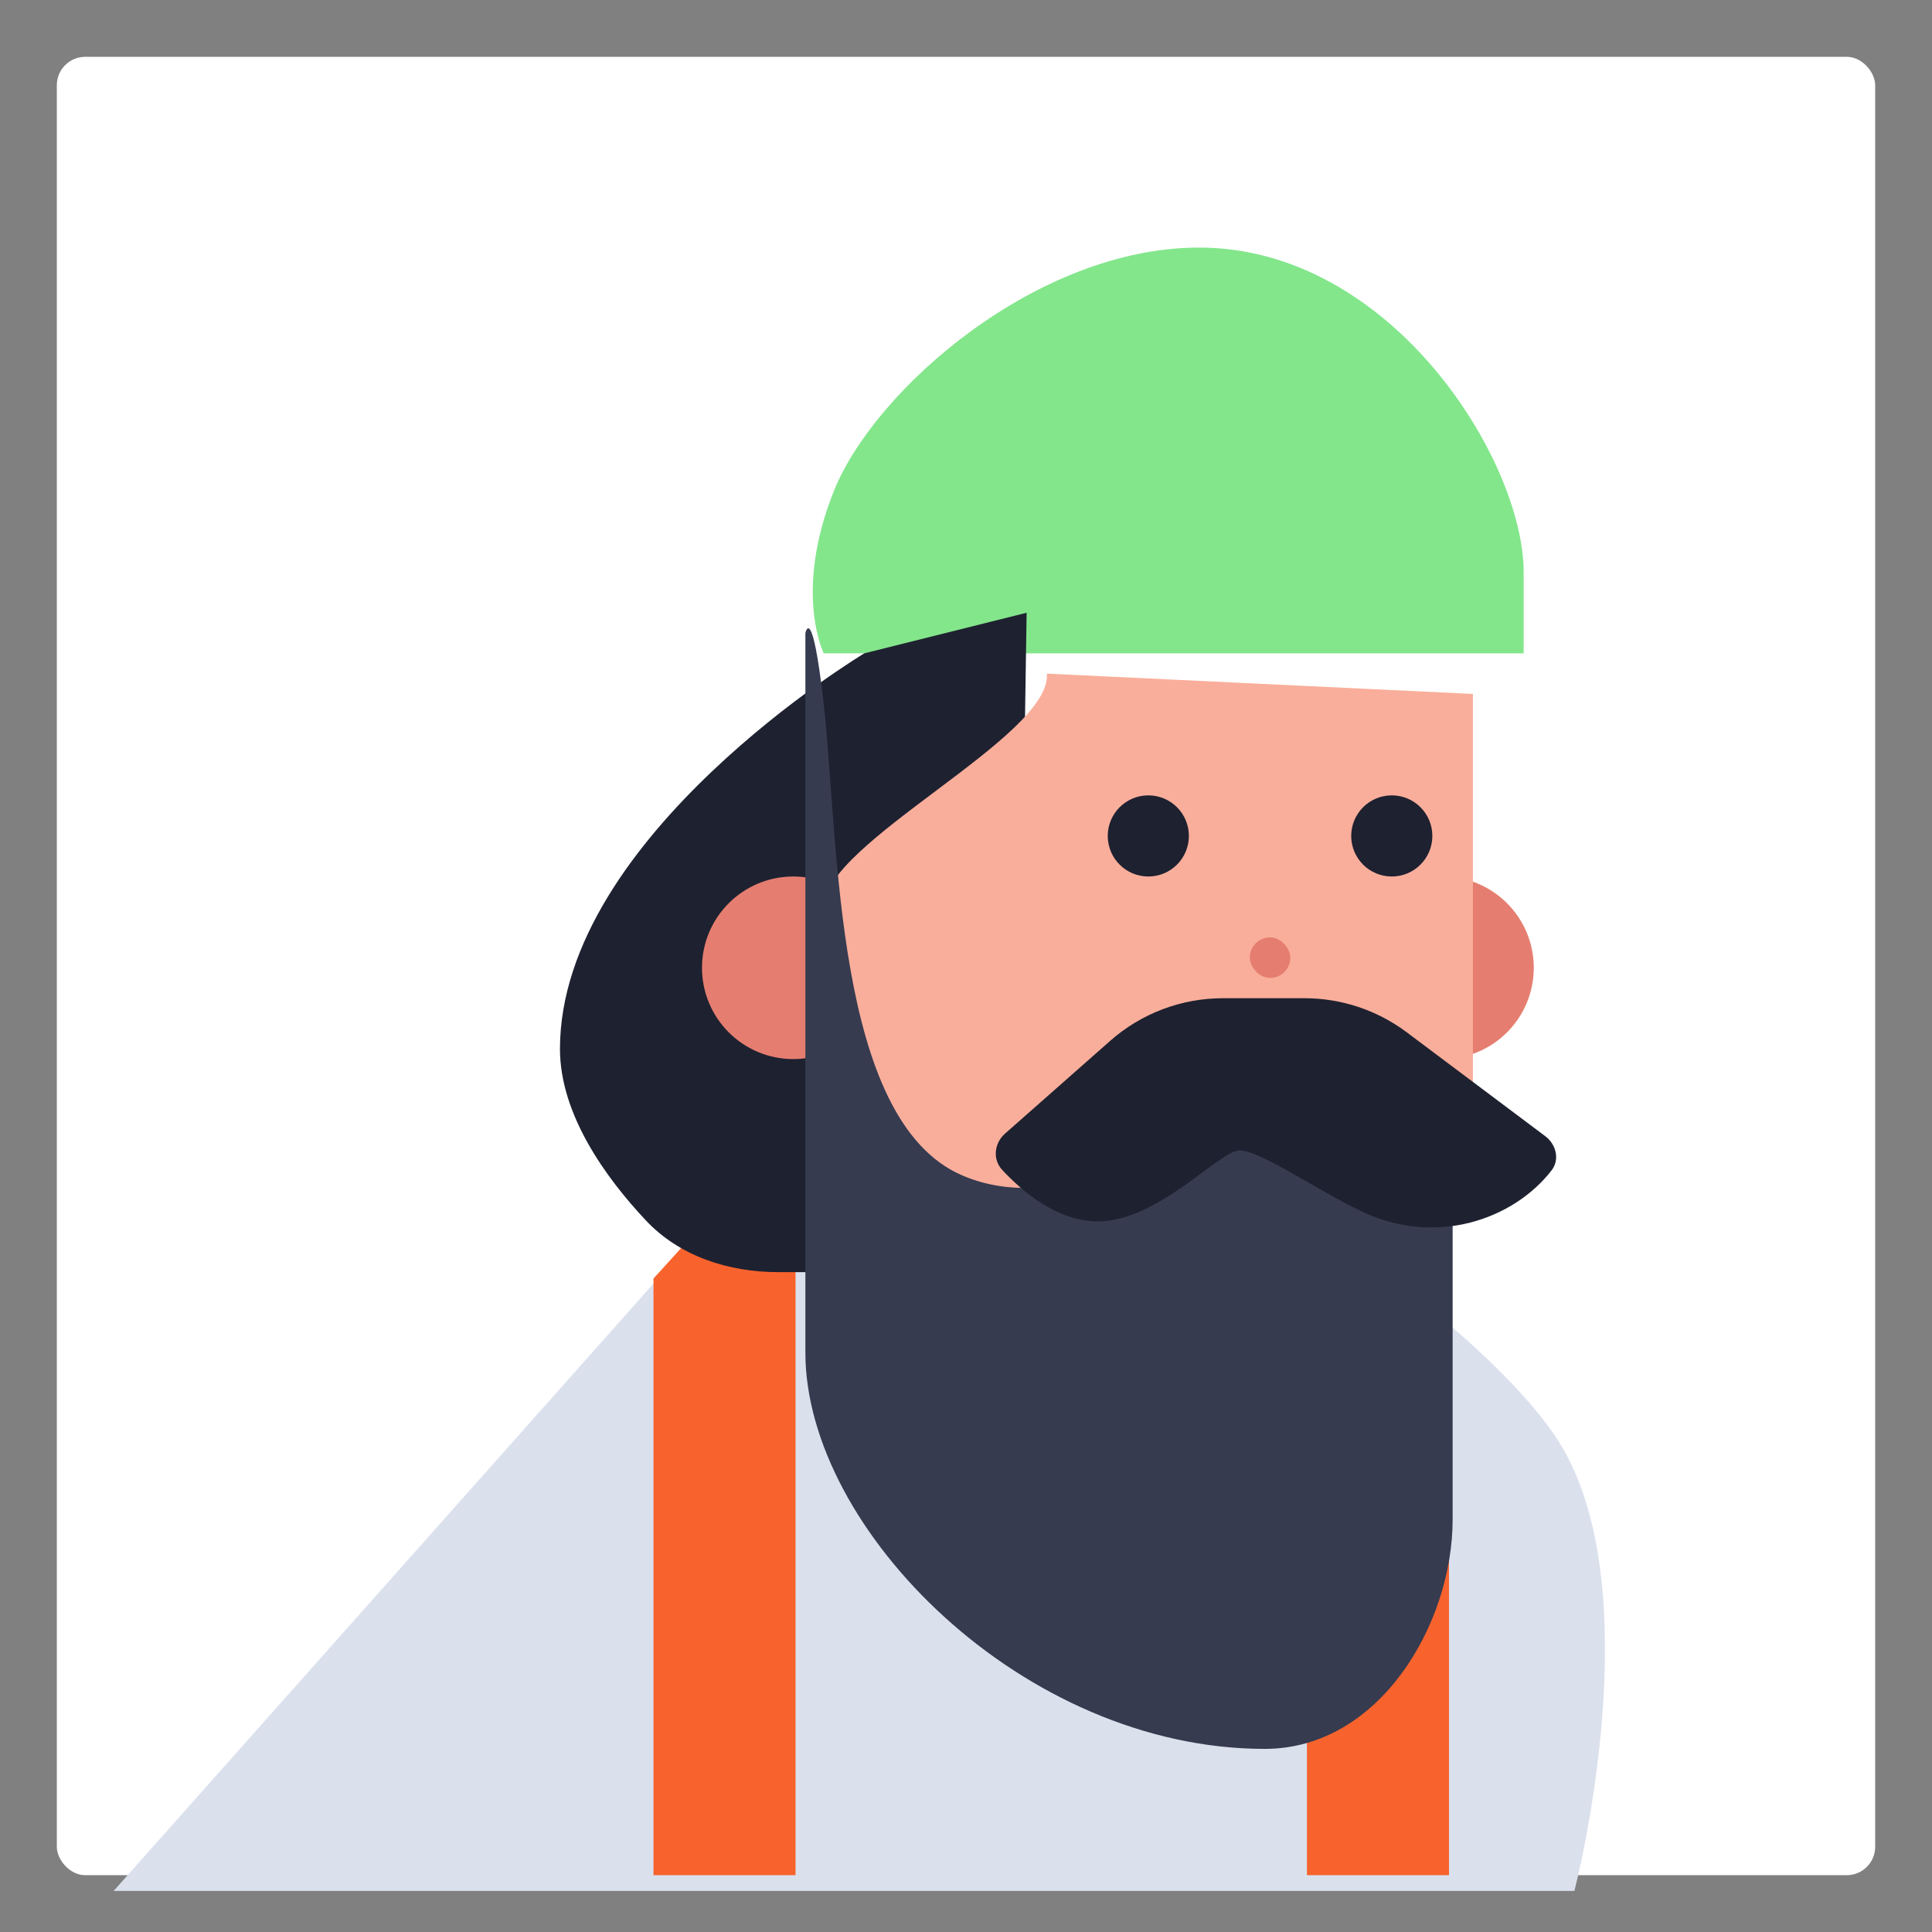 <svg width="68" height="68" viewBox="0 0 68 68" fill="none" xmlns="http://www.w3.org/2000/svg">
<rect x="0" y="0" width="68" height="68" fill="#808080" stroke="none"/>
<rect x="2" y="2" width="64" height="64" rx="1" fill="#FFFFFF"/>
<path d="M23.994 44.06L50.057 45.846C50.057 45.846 53.128 48.209 54.699 50.487C58.26 55.653 55.413 66.554 55.413 66.554H4L23.994 44.06Z" fill="#DBE0ED"/>
<path d="M23 45L28 39.5V66H23V45Z" fill="#F8632D"/>
<path d="M46 48.5L51 43V66H46V48.5Z" fill="#F8632D"/>
<!-- <rect x="41.8457" y="8" width="0.714066" height="1.42813" rx="0.357033" fill="#43D14F"/> -->
<path d="M29.349 17.283C30.778 13.712 36.49 8.714 42.203 8.714C48.986 8.714 53.628 16.212 53.628 20.139V22.995L28.993 22.994C28.993 22.994 27.921 20.853 29.349 17.283Z" fill="#83E68B"/>
<path d="M30.421 22.995L36.134 21.567L35.776 44.775H27.398C25.653 44.775 23.927 44.226 22.732 42.954C21.335 41.467 19.71 39.238 19.709 36.92C19.709 29.422 30.421 22.995 30.421 22.995Z" fill="#1E2130"/>
<circle cx="27.921" cy="34.063" r="3.213" fill="#E57E70"/>
<circle cx="50.771" cy="34.063" r="3.213" fill="#E57E70"/>
<path d="M28.992 31.921C28.992 29.655 37.029 25.933 36.846 23.709L51.842 24.424V42.275C51.842 42.275 36.817 44.967 32.562 41.561C30.779 40.133 28.991 36.92 28.992 31.921Z" fill="#F9AE9B"/>
<circle cx="48.986" cy="29.422" r="1.428" fill="#1E2130"/>
<circle cx="40.417" cy="29.422" r="1.428" fill="#1E2130"/>
<rect x="43.988" y="32.992" width="1.428" height="1.428" rx="0.714" fill="#E57E70"/>
<path d="M28.347 47.607L28.347 22.281C28.347 22.281 28.583 21.146 28.992 24.781C29.532 29.577 29.349 39.419 33.859 41.367C37.846 43.09 42.521 39.351 46.352 37.697C48.124 36.932 51.128 38.064 51.128 38.064L51.128 53.48C51.128 57.151 48.556 61.555 44.515 61.555C36.032 61.555 28.347 53.847 28.347 47.607Z" fill="#363B4F"/>
<path d="M35.274 41.176C35.961 41.916 37.203 42.989 38.632 42.989C40.775 42.989 42.917 40.49 43.631 40.49C44.345 40.49 46.314 41.865 47.915 42.632C50.535 43.888 53.274 42.92 54.61 41.194C54.905 40.812 54.773 40.279 54.387 39.989L49.515 36.335C48.476 35.555 47.213 35.134 45.914 35.134H43.043C41.581 35.134 40.169 35.668 39.073 36.636L35.374 39.899C34.993 40.236 34.928 40.804 35.274 41.176Z" fill="#1E2130"/>
<!-- <rect x="27.564" y="19.4253" width="27.8486" height="5.71253" rx="2.85626" fill="#43D14F"/>
<rect x="1" y="1" width="66" height="66" rx="3" stroke="#43D14F" stroke-width="2"/> -->
</svg>
